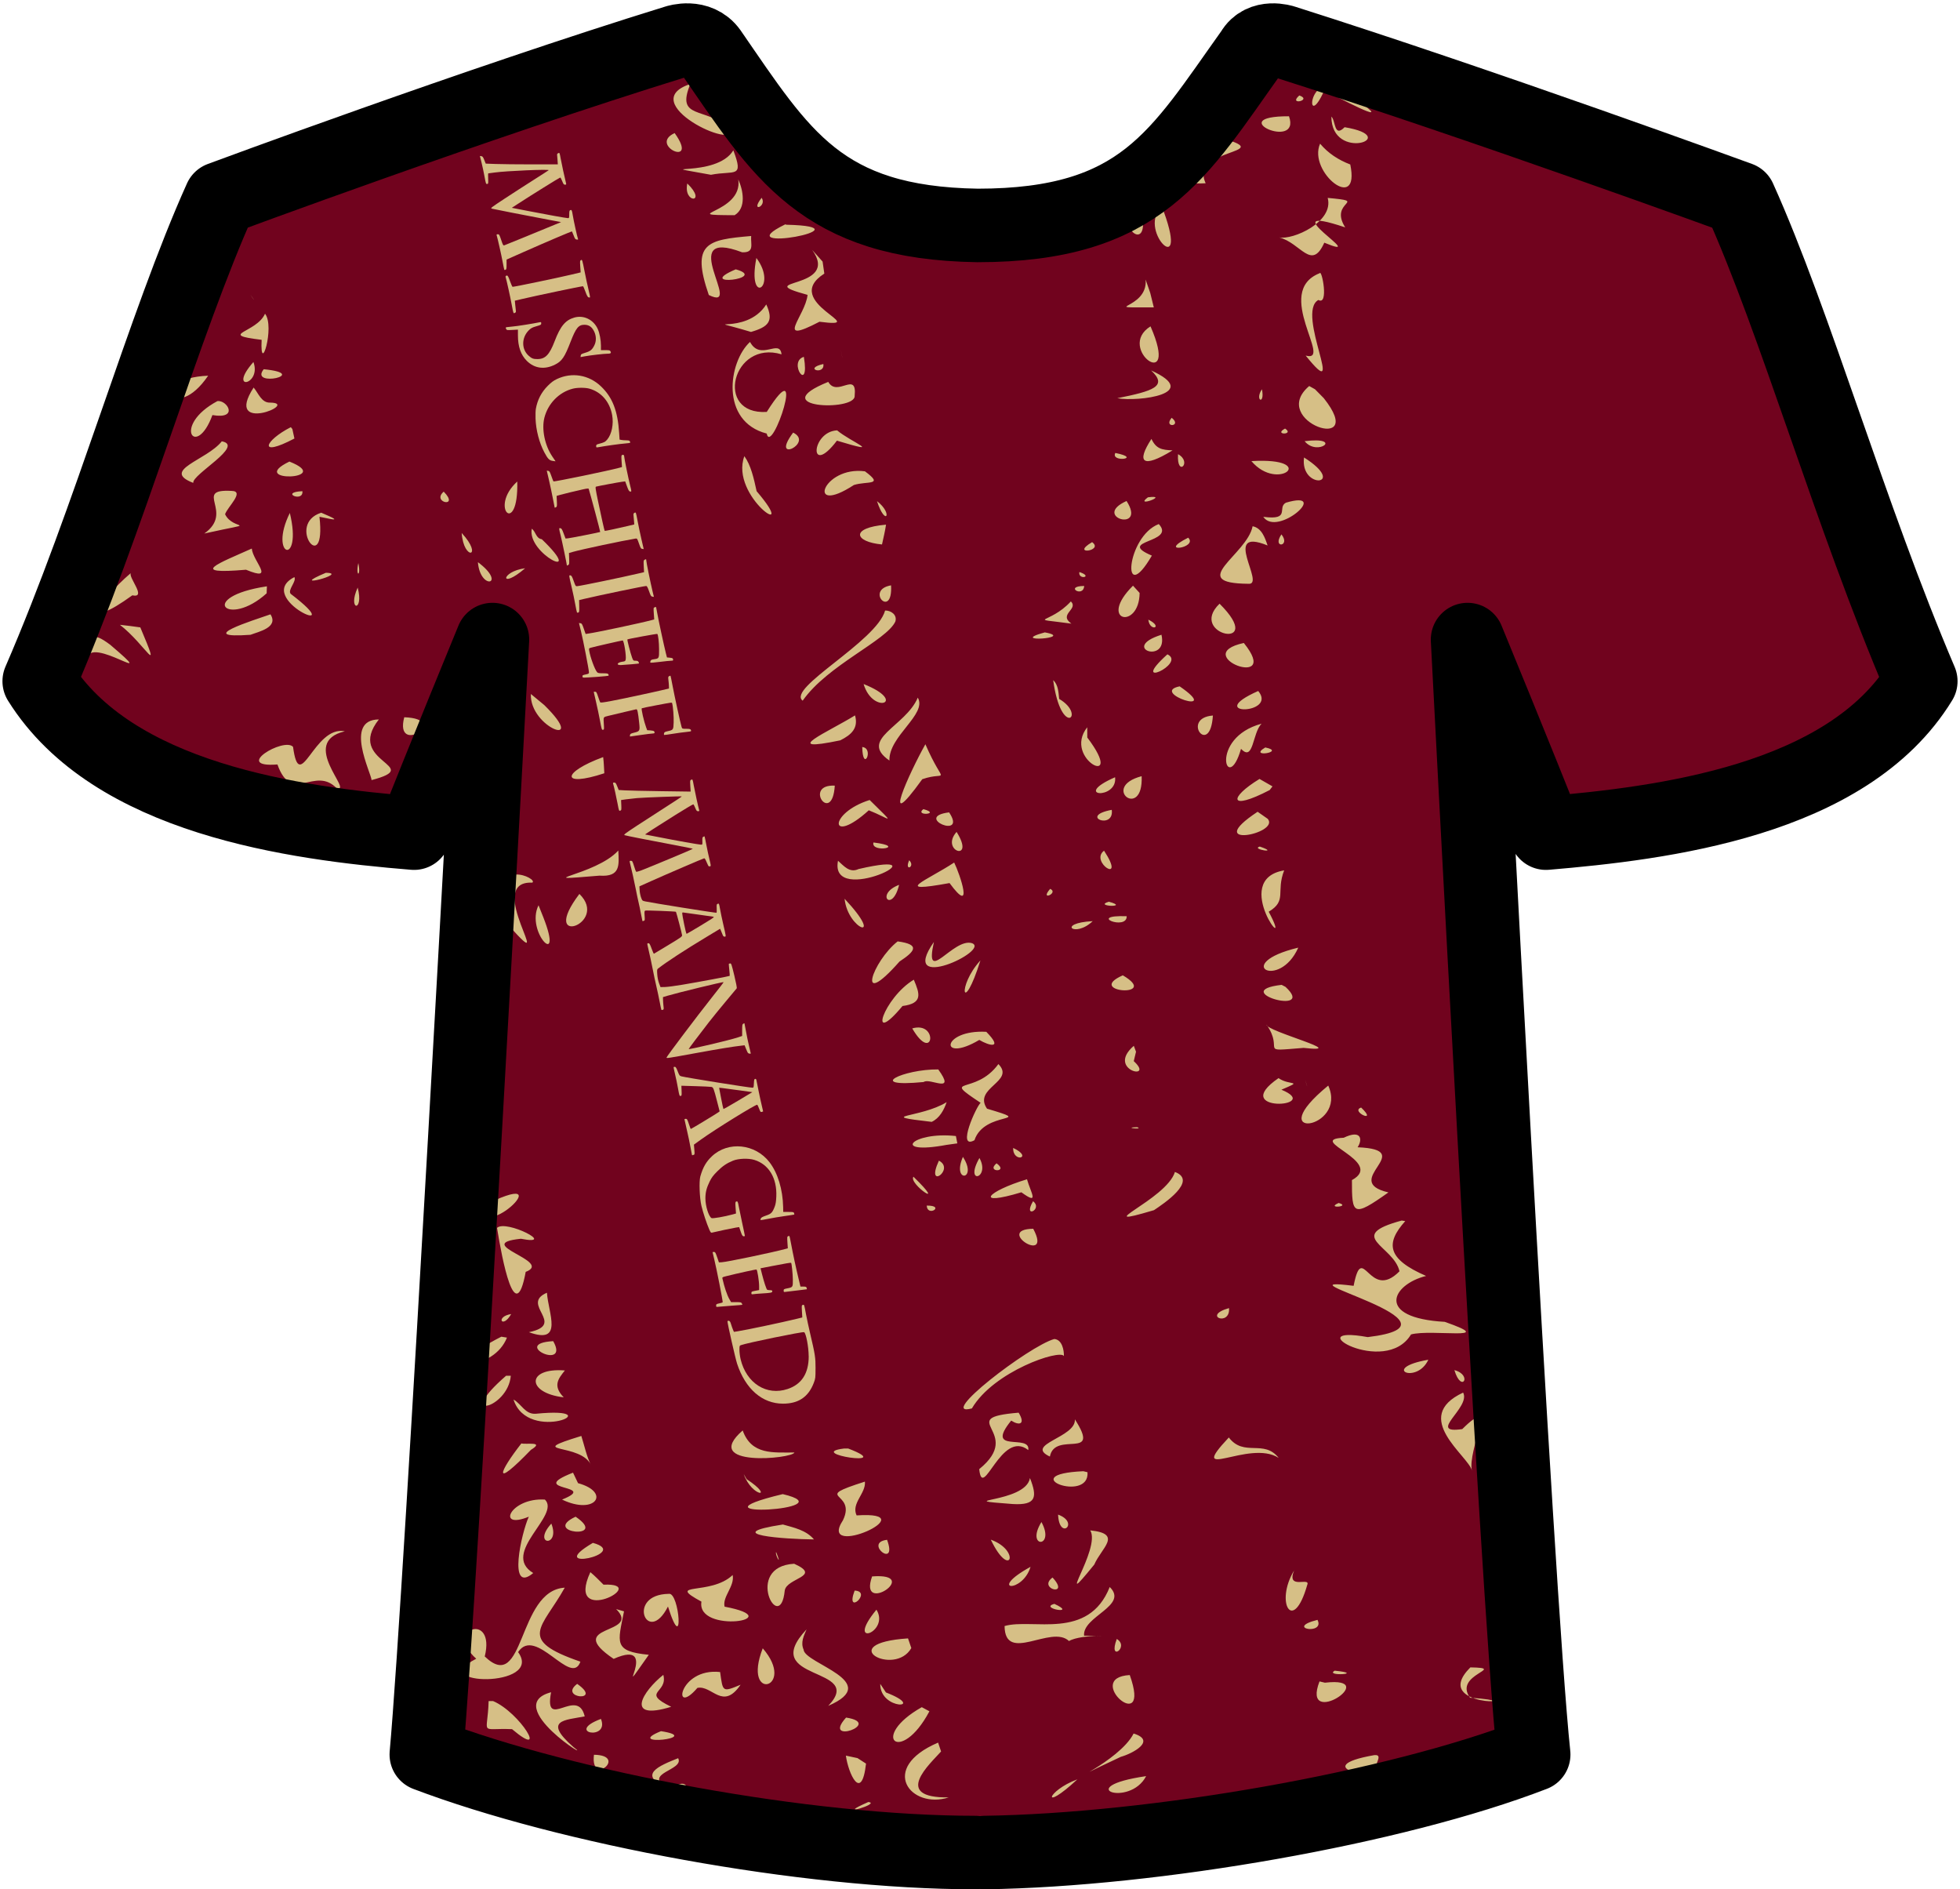 <?xml version="1.0" encoding="UTF-8" standalone="no"?><svg xmlns:svg="http://www.w3.org/2000/svg" xmlns="http://www.w3.org/2000/svg" version="1.1" id="Layer_1" x="0px" y="0px" viewBox="0 0 80 77.1" style="enable-background:new 0 0 80 77.1;" xml:space="preserve" ><defs id="defs4526"><clipPath clipPathUnits="userSpaceOnUse" id="clipPath4582"><path style="display:inline;fill:none;fill-opacity:1;stroke:#000000;stroke-width:3.001;stroke-linecap:round;stroke-linejoin:round;stroke-miterlimit:4;stroke-dasharray:none;stroke-opacity:1" id="path4584" d="m 40.2,75.6 c 6.9,-0.1 16.7,-1.8 22.4,-4 -0.7,-6.6 -2.7,-45.5 -2.7,-45.5 0,0 2.1,5.1 3.2,7.9 4.7,-0.4 12.3,-1.3 15.3,-6.2 C 75.5,21 73.3,13.2 71,8.1 71,8.1 60.6,4.3 52.4,1.7 c 0,0 -0.9,-0.3 -1.3,0.4 -3,4.2 -4.5,7.1 -11.2,7.1 v 0 C 33.5,9.1 31.9,6.3 29,2.1 28.5,1.4 27.6,1.7 27.6,1.7 19.5,4.2 9,8.1 9,8.1 c -2.3,5.1 -4.5,13 -7.4,19.7 3,4.8 10.4,5.8 15.3,6.2 1.1,-2.8 3.2,-7.9 3.2,-7.9 0,0 -2.1,38.9 -2.7,45.5 5.8,2.2 15.5,4 22.4,4 v 0" class="st0" /></clipPath></defs><style type="text/css" id="style4517">.st0{fill:none;stroke:#000000;stroke-width:3;stroke-linecap:round;stroke-linejoin:round;}</style><path class="st0" d="m 40.2,75.6 c 6.9,-0.1 16.7,-1.8 22.4,-4 -0.7,-6.6 -2.7,-45.5 -2.7,-45.5 0,0 2.1,5.1 3.2,7.9 4.7,-0.4 12.3,-1.3 15.3,-6.2 C 75.5,21 73.3,13.2 71,8.1 71,8.1 60.6,4.3 52.4,1.7 c 0,0 -0.9,-0.3 -1.3,0.4 -3,4.2 -4.5,7.1 -11.2,7.1 v 0 C 33.5,9.1 31.9,6.3 29,2.1 28.5,1.4 27.6,1.7 27.6,1.7 19.5,4.2 9,8.1 9,8.1 c -2.3,5.1 -4.5,13 -7.4,19.7 3,4.8 10.4,5.8 15.3,6.2 1.1,-2.8 3.2,-7.9 3.2,-7.9 0,0 -2.1,38.9 -2.7,45.5 5.8,2.2 15.5,4 22.4,4 v 0" id="path4521" style="display:inline;fill:#71031e;fill-opacity:1;stroke:none;stroke-width:3;stroke-linecap:round;stroke-linejoin:round" /><path style="display:inline;fill:#d6bf86;fill-opacity:1;stroke:none;stroke-width:0.151;stroke-miterlimit:4;stroke-dasharray:none;stroke-opacity:1" d="M 28.178,3.428 C 25.862,4.187 30.178,6.205 29.778,5.251 28.808,4.333 27.558,4.907 28.178,3.428 Z M 54.686,3.68 c -1.313,-0.837 -1.423,1.785 -0.629,-9e-7 0.554,0.303 2.699,1.422 1.615,0.609 C 55.28,4.084 55.204,3.748 54.686,3.68 Z m -1.652,0.215 c -0.483,0.423 0.553,0.197 0,0 z m -0.422,0.85 c -2.747,-0.011 0.502,1.428 0,0 z m 1.73,0.014 c 0.004,1.876 2.956,0.832 0.539,0.432 C 54.444,5.636 54.521,4.92 54.342,4.758 Z m -26.805,0.672 c -1.1,0.5 1.035,1.448 0,0 z m 22.406,0.229 C 49.402,6.626 47.072,7.583 49.209,7.479 48.554,6.032 52.09,6.281 49.943,5.658 Z m 3.938,0.203 c -0.512,1.161 1.65,2.867 1.232,0.849 -0.48,-0.183 -0.9,-0.453 -1.232,-0.849 z M 29.932,6.135 c -0.701,1.162 -3.64,0.498 -0.914,0.998 0.963,-0.191 1.356,0.169 0.914,-0.998 z m 0.201,1.188 c 0.214,1.399 -2.592,1.449 -0.149,1.459 0.492,-0.298 0.346,-1.03 0.149,-1.459 z m -2.08,0.164 c -0.176,0.835 0.838,0.814 0,0 z m 3.035,0.584 c -0.496,0.63 0.232,0.364 0,0 z m 23.104,0.006 c 0.261,0.983 -1.428,1.726 -1.982,1.611 0.887,0.226 1.318,1.385 1.843,0.216 C 56.066,10.735 51.704,8.209 54.906,9.279 54.213,8.184 55.918,8.236 54.191,8.076 Z M 47.475,8.396 c -1.159,0.899 1.078,3.14 0.031,0.254 L 47.525,8.459 47.475,8.396 Z M 46.58,8.568 c -1.317,0.451 0.45,2.01 0,0 z M 32.051,9.156 c -2.551,1.243 3.641,0.1 0.048,0.015 z m -1.391,0.475 c -1.789,0.154 -2.467,0.276 -1.729,2.408 1.484,0.732 -1.426,-2.797 1.361,-1.743 0.518,0.02 0.34,-0.331 0.368,-0.666 z m 2.486,0.561 c 1.201,1.662 -2.612,1.176 -0.184,1.842 -0.087,0.86 -1.396,2.075 0.486,1.096 2.235,0.289 -1.642,-0.791 0.198,-1.965 l -0.071,-0.49 -0.43,-0.482 z m -2.273,0.336 c -0.391,1.989 0.895,1.193 0,0 z m -0.842,0.463 c -1.741,0.738 1.378,0.386 0,0 z m 23.834,0.158 c -1.923,0.756 0.578,3.674 -0.572,3.362 1.733,2.15 -0.429,-1.758 0.519,-2.27 0.43,0.247 0.143,-1.258 0.053,-1.092 z m -7.105,0.26 c 0.113,1.241 -2.036,1.129 0.334,1.135 L 46.949,11.957 46.76,11.408 Z M 10.219,12.025 c 0.289,0.401 0.071,0.121 0,0 z m 21.057,0.398 c -0.847,1.339 -2.946,0.426 -0.623,1.123 0.716,-0.209 0.937,-0.437 0.623,-1.123 z m -20.459,0.379 c -0.339,0.787 -1.98,0.842 -0.138,1.066 -0.077,1.518 0.556,-0.541 0.138,-1.066 z m 36.143,0.516 c -1.449,0.902 1.231,2.819 0,0 z m -16.348,0.637 c -0.881,0.809 -1.231,3.241 0.682,3.738 0.198,0.96 1.685,-3.555 0.002,-0.883 -2.161,0.134 -1.401,-2.958 0.604,-2.35 -0.074,-0.659 -0.858,0.292 -1.287,-0.506 z m 3.709,0.299 c 0.112,0.637 0.032,0.22 0,0 z M 32.811,14.562 c -0.675,0.203 0.254,1.557 0,0 z M 10.344,14.773 c -1.08,1.229 0.345,0.942 0,0 z m 23.262,0.082 c -0.851,0.19 0.07,0.473 0,0 z m -22.842,0.213 c -0.61,0.765 1.958,0.193 0,0 z m 36.221,0.049 c 0.691,0.647 0.09,0.839 -1.382,1.134 0.871,0.153 3.474,-0.183 1.382,-1.134 z M 8.496,15.332 c -2.497,0.096 -1.37,2.006 0,0 z m 25.311,0.252 c -2.634,1.064 1.098,1.216 1.077,0.576 0.107,-1.052 -0.714,0.068 -1.077,-0.576 z m 19.629,0.17 c -1.695,1.441 2.441,2.819 0.596,0.495 l -0.36,-0.365 -0.236,-0.131 z m -43.084,0.061 c -1.25,1.931 1.926,0.627 0.672,0.615 -0.354,0.013 -0.479,-0.391 -0.672,-0.615 z m 41.156,0.07 c -0.315,0.46 0.132,0.669 0,0 z M 8.873,16.369 c -1.876,1.005 -0.869,2.386 -0.203,0.57 1.088,0.186 0.608,-0.625 0.203,-0.57 z m 38.951,0.68 c -0.365,0.431 0.45,0.359 0,0 z m -35.953,0.383 c -1.073,0.545 -1.374,1.264 0.146,0.463 l -0.084,-0.387 z m 40.58,0.057 c -0.5,0.271 0.408,0.265 0,0 z M 34.168,17.562 c -1.067,0.052 -1.161,1.939 -0.008,0.421 2.006,0.604 0.548,0.042 0.008,-0.421 z m -1.795,0.092 c -0.968,1.297 0.864,0.426 0,0 z m 14.625,0.258 c -0.617,0.944 -0.388,1.234 0.861,0.467 -0.435,-0.019 -0.669,-0.06 -0.861,-0.467 z m 6.252,0.092 c 0.527,0.65 1.612,-0.202 0,0 z m -44.197,0.006 c -0.614,0.775 -2.509,1.179 -1.164,1.697 -0.066,-0.338 2.116,-1.524 1.164,-1.697 z m 36.471,0.475 c -0.213,0.402 1.136,0.226 0,0 z m 2.559,0.049 c -0.061,0.975 0.602,0.33 0,0 z m -17.701,0.082 c -0.617,1.658 2.331,3.573 0.5,1.428 -0.115,-0.533 -0.237,-1.066 -0.5,-1.428 z m 22.844,0.053 c -0.178,1.333 1.82,1.156 0,0 z m -2.148,0.148 c 1.096,1.299 2.79,-0.163 0,0 z M 11.812,18.836 c -1.791,0.867 1.892,0.748 0,0 z m 23.492,0.398 c -1.723,-0.229 -2.429,1.851 -0.453,0.559 0.542,-0.172 1.258,0.037 0.453,-0.559 z m -14.191,0.416 c -1.183,1.075 0.056,2.291 0,0 z M 9.447,20.033 c -1.592,-0.086 0.141,0.857 -1.109,1.74 2.372,-0.531 1.178,-0.09 0.849,-0.788 0.096,-0.295 0.825,-0.947 0.26,-0.952 z m 2.896,0.012 c -0.957,0.042 0.051,0.48 0,0 z m 5.768,0.018 c -0.518,0.449 0.67,0.684 0,0 z m 28.742,0.232 c -0.593,0.446 0.93,-0.12 0,0 z m -0.871,0.15 c -1.457,0.655 0.837,1.309 0,0 z m -10.186,0.006 c 0.347,1.07 0.672,0.514 0,0 z m 16.688,0.064 c -0.369,0.204 0.216,0.725 -0.922,0.576 0.576,0.849 2.774,-1.125 0.922,-0.576 z m -39.373,0.408 c -1.463,0.467 0.215,2.672 -0.072,0.166 0.247,0.037 1.188,0.299 0.072,-0.166 z m -1.281,0.01 c -0.893,1.799 0.533,2.212 0,0 z m 35.467,0.453 c -1.328,0.508 -1.545,3.453 -0.282,1.288 -1.498,-0.637 1.007,-0.508 0.282,-1.288 z m -11.133,0.025 C 34.689,21.536 34.865,22.113 36,22.219 c 0.058,-0.268 0.124,-0.535 0.164,-0.807 z m 14.963,0.064 c -0.225,1.166 -2.738,2.33 -0.178,2.348 0.742,0.08 -1.137,-2.345 0.789,-1.563 -0.104,-0.31 -0.241,-0.715 -0.611,-0.784 z m -29.422,0.102 c -0.209,1.025 2.263,2.213 0.41,0.428 -0.246,-0.033 -0.239,-0.309 -0.41,-0.428 z M 18.844,21.75 c 0.083,1.154 0.91,0.986 4e-6,-3e-6 z m 33.459,0.057 c -0.402,0.596 0.398,0.502 0,0 z m -3.805,0.135 c -1.314,0.66 0.425,0.426 -10e-7,4.9e-5 z m -3.922,0.182 c -0.921,0.545 0.5,0.366 0,0 z m -34.299,0.262 c -1.329,0.596 -2.645,1.071 -0.236,0.864 1.233,0.511 0.279,-0.347 0.236,-0.864 z m 9.229,0.555 c 0.096,1.183 1.213,0.906 0,0 z M 14.625,22.977 c -0.124,0.574 0.124,0.574 0,0 z m 6.809,0.213 c -1.008,0.13 -1.052,0.906 0,0 z m 22.621,0.154 c -0.061,0.342 0.601,0.195 0,0 z M 13.299,23.375 c -1.686,0.708 1.009,0.012 0,0 z m -7.961,0.012 c -1.341,1.15 -1.987,2.384 0.063,0.908 0.611,0.128 -0.168,-0.728 -0.063,-0.908 z m 6.678,0.164 c -1.698,0.867 2.406,2.631 -0.149,0.685 -0.143,-0.157 0.246,-0.506 0.149,-0.685 z m 24.354,0.336 c -1.088,0.188 0.077,1.408 0,1.3e-5 z m 9.875,0.014 c -1.465,1.457 0.254,1.824 0.27,0.297 l -0.27,-0.297 z m -1.992,0.012 c -0.834,0.003 -0.036,0.502 0,0 z m -33.359,0.014 c -2.889,0.437 -1.606,1.728 -0.01,0.285 l 0.01,-0.285 z m 3.705,0.051 c -0.433,0.954 0.269,1.022 0,0 z m 29.111,0.564 c -0.876,0.957 -1.883,0.648 0.02,0.908 -0.544,-0.389 0.303,-0.58 -0.02,-0.908 z m 6.068,0.094 c -1.342,1.288 1.97,1.961 0,0 z M 36.127,24.914 c -0.348,1.268 -4.031,3.174 -3.365,3.68 1.018,-1.455 3.423,-2.451 3.783,-3.23 0.085,-0.281 -0.19,-0.455 -0.418,-0.449 z m -25.088,0.156 c -0.701,0.246 -3.158,1.004 -0.813,0.835 0.335,-0.13 1.155,-0.298 0.813,-0.835 z m 35.832,0.217 c 0.053,0.516 0.646,0.319 0,0 z M 4.895,25.498 c 1.055,0.82 1.742,2.258 0.832,0.105 -0.277,-0.038 -0.554,-0.079 -0.832,-0.105 z m -1.352,1.396 c 0.116,-1.025 3.134,1.273 0.953,-0.584 -0.785,-0.583 -0.809,-0.342 -0.953,0.584 z M 42.645,25.807 c -1.58,0.43 1.293,0.235 0,0 z m 4.762,0.096 c -1.722,0.543 0.28,1.229 0,0 z m 3.361,0.336 c -2.283,0.496 1.594,1.971 0,-4e-6 z m -3.119,0.463 c -1.638,1.479 0.796,0.377 0,0 z m -4.662,1.055 c 0.327,2.408 1.379,1.43 0.244,0.765 -0.028,-0.263 -0.035,-0.577 -0.244,-0.765 z m -7.738,0.158 c 0.383,1.284 1.841,0.731 0,0 z m 12.9,0.094 c -1.265,0.257 1.806,1.244 0,0 z m 3.207,0.189 c -2.287,1.015 0.811,0.98 0,0 z m -29.688,0.123 c -0.057,1.386 2.381,2.255 0.548,0.453 l -0.548,-0.453 z m 15.793,0.148 c -0.498,1.185 -2.433,1.691 -1.158,2.568 -0.032,-1.001 1.551,-1.886 1.158,-2.568 z m -2.562,0.725 c -1.076,0.669 -3.153,1.55 -0.601,1.018 0.461,-0.231 0.746,-0.503 0.601,-1.018 z m 14.607,0.006 c -1.327,0.102 -0.11,1.73 0,0 z M 16.5,29.27 c -0.421,1.603 1.936,0.07 0,0 z m -1.037,0.09 c -1.436,0.008 -0.309,2.19 -0.297,2.475 2.218,-0.585 -1.098,-0.703 0.297,-2.475 z m 36.027,0.174 c -2.177,0.587 -1.398,2.977 -0.836,1.025 0.516,0.547 0.458,-0.638 0.836,-1.025 z m -7.113,0.145 c -1.037,1.312 1.637,2.58 0.002,0.418 l -0.002,-0.418 z m -30.303,0.164 c -1.263,-0.253 -1.84,2.659 -2.113,0.635 -0.371,-0.407 -2.493,0.864 -0.637,0.719 0.59,1.656 1.512,0.039 2.416,0.969 0.706,0.175 -1.565,-1.875 0.334,-2.322 z m 23.697,0.529 c -0.638,1.132 -1.889,3.871 -0.127,1.426 1.072,-0.367 0.903,0.36 0.127,-1.426 z m -2.578,0.113 c 0.023,1.085 0.502,0.046 0,0 z m 16.451,0.018 c -0.737,0.438 0.884,0.18 0,0 z m -27.025,0.393 c -1.697,0.622 -1.748,1.252 0.047,0.66 -0.013,-0.22 -0.019,-0.441 -0.047,-0.66 z m 21.979,0.779 c -1.71,0.45 0.077,1.821 0,0 z m -1.084,0.043 c -1.812,0.792 0.109,0.935 0,0 z m 5.895,0.07 c -1.251,0.761 -1.277,1.332 0.415,0.453 l 0.114,-0.15 -0.529,-0.303 z m -17.336,0.273 c -1.309,-0.063 -0.104,1.64 0,0 z M 20.801,37.809 c 2.004,2.23 -1.106,-1.884 0.926,-1.789 0.267,-0.173 -1.72,-1.044 -0.932,0.998 l -2.92e-4,0.368 0.007,0.423 z m 14.695,-5.162 c -1.703,0.538 -1.649,1.882 -0.035,0.42 0.849,0.334 1.174,0.704 0.035,-0.42 z m 2.191,0.373 c -0.378,0.3 0.757,0.202 0,0 z m 7.691,0.029 c -1.379,0.257 0.11,0.84 0,0 z m 5.953,0.078 c -2.314,1.53 0.923,0.905 0.416,0.291 l -0.416,-0.291 z m -12.592,0.025 c -1.492,0.186 0.76,1.139 0,0 z m 0.305,0.797 c -0.694,0.784 0.794,1.265 0,4e-6 z m -3.393,0.432 c -0.121,0.449 1.422,0.172 0,0 z m 15.768,0.166 c -0.392,0.114 0.875,0.301 0,0 z m -26.182,0.162 c -0.932,1.032 -3.817,1.278 -0.765,1.025 0.863,0.06 0.793,-0.435 0.765,-1.025 z m 19.826,0.006 c -0.611,0.463 0.935,1.43 0,0 z m -7.953,0.391 c -0.217,0.491 0.273,0.267 0,0 z m -2.906,0.021 c -0.376,1.935 4.525,-0.52 0.838,0.338 -0.37,0.174 -0.605,-0.136 -0.838,-0.338 z m 4.742,0.072 c -1.114,0.734 -2.6,1.275 -0.189,0.838 1.008,1.371 0.428,-0.353 0.189,-0.838 z m 13.469,0.32 c -2.263,0.379 0.47,3.75 -0.631,1.687 0.762,-0.455 0.286,-0.803 0.631,-1.687 z m -15.717,0.59 c -0.999,0.38 -0.282,1.176 0,0 z m 6.166,0.164 c -0.457,0.524 0.373,0.167 0,0 z m -19.215,0.207 c -1.696,2.237 1.245,1.219 0,0 z m 10.824,0.197 c 0.128,1.279 1.7,1.816 0,0 z m 10.787,0.121 c -0.666,0.195 0.902,0.248 0,0 z m -23.279,0.145 c -0.55,1.095 1.052,2.67 0.197,0.494 l -0.156,-0.391 -0.041,-0.104 z m 24.006,0.447 c -1.657,-0.058 0.021,0.602 0,0 z m -1.387,0.201 c -1.498,0.079 -0.735,0.703 -7e-6,-3e-6 z m -7.961,0.826 c -1.027,0.807 -1.741,2.878 0.077,0.821 0.616,-0.407 0.875,-0.694 -0.077,-0.821 z m 1.48,0.023 c -1.494,2.135 2.342,0.336 1.551,0.049 -0.764,-0.23 -1.961,1.784 -1.551,-0.049 z m 14.871,0.232 c -2.735,0.659 -0.777,1.754 0,0 z m -12.973,0.523 c -0.969,1.054 -0.731,2.325 0,0 z m 5.812,0.607 c -1.582,0.699 1.574,0.925 0,0 z m -8.531,0.178 c -1.236,0.742 -1.913,2.816 -0.461,1.074 0.843,-0.109 0.703,-0.501 0.461,-1.074 z M 52.312,40.191 c -2.227,0.256 1.453,1.29 0.158,0.082 z m -0.617,1.623 c 0.751,1.077 -0.407,1.103 1.516,0.949 1.98,0.223 -1.538,-0.678 -1.516,-0.949 z m -14.461,0.154 c 0.864,1.482 1.088,-0.313 0,0 z m 3.023,0.139 c -1.839,-0.1 -1.94,1.31 -0.286,0.331 0.404,0.24 0.993,0.389 0.286,-0.331 z m 6.021,0.572 c -1.149,0.993 0.888,1.442 -0.002,0.625 l 0.092,-0.384 -0.09,-0.241 z m -5.527,0.744 c -0.952,1.308 -2.395,0.471 -0.726,1.582 -0.159,0.118 -0.999,1.94 -0.251,1.526 0.402,-1.228 2.57,-0.675 0.512,-1.287 -0.587,-0.855 1.172,-1.105 0.465,-1.82 z m -2.455,0.219 c -1.424,-0.016 -3.028,0.748 -0.595,0.514 0.242,-0.19 1.344,0.522 0.595,-0.514 z m 13.889,0.355 c -2.084,1.433 1.872,1.192 0.117,0.473 0.931,-0.398 0.338,-0.152 -0.117,-0.473 z m 1.09,0.072 c 0.15,0.495 0.044,0.179 0,0 z m 0.939,0.232 c -2.814,2.307 0.808,1.797 0,0 z M 38.639,44.977 c -1.064,0.658 -2.986,0.53 -0.611,0.805 0.323,-0.151 0.5,-0.484 0.611,-0.805 z m 16.918,0.221 c -0.47,0.152 0.72,0.69 0,0 z m -9.145,0.801 c -0.643,0.017 0.31,0.113 0,0 z m -7.396,0.361 c -1.813,-0.197 -2.673,0.789 -0.379,0.361 l 0.438,-0.061 -0.059,-0.301 z m 15.83,0.07 c -1.607,0.076 1.722,0.975 0.335,1.728 -0.002,1.414 0.033,1.537 1.489,0.503 -2.011,-0.468 1.258,-1.74 -1.258,-1.842 0.214,-0.324 0.148,-0.734 -0.566,-0.389 z m -13.492,0.416 c -0.021,0.627 0.847,0.401 0,0 z m -2.051,0.365 c -0.469,1.074 0.625,0.966 0,0 z m 0.674,0.045 c -0.641,1.125 0.462,0.843 0,0 z m -1.654,0.109 c -0.572,1.237 0.68,0.355 0,0 z m 2.352,0.109 c -0.451,0.376 0.527,0.376 0,0 z m 7.281,0.352 c -0.342,1.133 -3.646,2.386 -0.854,1.559 0.391,-0.262 1.803,-1.201 0.854,-1.559 z m -10.672,0.195 c -0.222,0.285 1.45,1.413 0,0 z M 41.918,48.125 c -1.63,0.491 -2.189,1.122 -0.229,0.531 0.753,0.548 0.387,0.026 0.229,-0.531 z m -21.777,0.09 c -1.588,3.416 2.932,-0.52 0.046,0.771 -0.669,-0.182 0.371,-0.414 -0.046,-0.771 z m 22.025,0.805 c -0.437,0.748 0.423,0.328 0,0 z m 12.473,0.072 c -0.554,0.243 0.532,0.15 0,0 z m -16.814,0.107 c 0.03,0.491 0.782,-0.01 0,0 z m 19.391,0.609 c -2.346,0.635 -0.326,1.03 -0.094,2.072 -1.251,1.266 -1.503,-1.291 -1.872,0.593 -3.492,-0.439 5.116,1.545 0.576,2.093 -2.932,-0.532 0.704,1.65 1.767,-0.109 0.838,-0.23 3.641,0.28 1.378,-0.514 C 56.108,53.781 56.821,52.412 58.208,52.07 56.605,51.375 56.548,50.735 57.357,49.832 L 57.215,49.809 Z M 20.287,50.109 c 0.205,1.277 0.742,4.118 1.17,1.795 1.165,-0.439 -2.245,-1.138 -0.195,-1.352 1.517,0.299 -0.613,-0.798 -0.975,-0.443 z m 21.885,0.035 c -1.612,0.026 0.81,1.52 0,0 z m -19.848,2.611 c -1.116,0.471 0.819,1.288 -0.736,1.61 1.427,0.522 0.79,-0.78 0.736,-1.61 z m 27.84,0.627 c -1.13,0.319 0.063,0.771 0,0 z M 20.865,53.625 c -0.66,0.101 -0.367,0.638 0,0 z m -0.402,0.924 c -2.586,1.306 -0.311,1.409 0.229,0.037 l -0.229,-0.037 z m 22.57,0.094 c -1.043,0.292 -4.849,3.229 -3.364,2.833 0.887,-1.516 3.602,-2.427 3.756,-2.136 0.005,-0.24 -0.07,-0.67 -0.392,-0.697 z m -20.453,0.088 c -1.773,0.099 0.692,1.23 0,0 z m 35.719,0.758 c -1.98,0.345 -0.472,1.027 0,0 z m 1.064,0.424 c 0.291,0.972 0.756,0.199 0,0 z m -36.307,0.014 c -1.585,-0.125 -1.572,0.923 -0.047,1.096 -0.465,-0.474 -0.214,-0.768 0.047,-1.096 z m -2.398,0.215 c -2.157,1.868 0.077,1.375 0.191,-5e-6 l -0.183,5e-6 z m 39.062,0.688 c -2.155,1.006 0.22,2.587 0.359,3.182 -0.195,-0.796 1.073,-3.157 -0.395,-1.692 -1.47,0.211 0.363,-0.878 0.035,-1.49 z m -38.76,0.283 c 0.585,1.846 4.081,0.27 0.916,0.58 -0.438,0.037 -0.582,-0.39 -0.916,-0.58 z m 20.617,0.537 c -2.693,0.223 0.275,0.775 -1.609,2.304 0.137,1.338 0.898,-1.648 2.002,-0.778 0.11,-0.688 -1.811,0.171 -0.697,-1.203 0.339,0.217 0.591,0.15 0.304,-0.323 z m 2.295,0.271 c 0.061,0.743 -2.084,1.02 -1.02,1.52 0.205,-1.072 2.119,0.185 1.02,-1.52 z M 30.314,58.375 c -1.749,1.523 2.059,1.152 2.11,0.9 -0.858,-0.005 -1.749,0.111 -2.11,-0.9 z m -6.586,0.225 c -2.438,0.749 0.043,0.244 0.412,1.229 -0.198,-0.387 -0.281,-0.817 -0.412,-1.229 z m 26.428,0.062 c -1.776,1.89 0.838,0.055 2.035,0.834 -0.61,-0.776 -1.414,-0.023 -2.035,-0.834 z m -28.875,0.242 c -0.931,1.193 -1.191,1.897 0.389,0.263 0.585,-0.36 -0.206,-0.208 -0.389,-0.263 z m 13.166,0.209 c -1.626,0.201 2.218,0.782 0.175,0 z m 9.771,0.926 c -2.876,0.126 0.266,1.321 0.17,0.041 l -0.17,-0.041 z m -20.83,0.059 c -1.974,0.773 1.122,0.467 -0.447,1.098 1.368,0.656 2.004,-0.3 0.652,-0.67 L 23.389,60.098 Z m 6.969,0.059 c 0.33,0.953 1.322,1.004 0.117,0.205 l -0.117,-0.205 z m 11.682,0.16 c -0.173,1.046 -3.38,0.86 -0.703,1.061 0.97,0.057 1.006,-0.29 0.703,-1.061 z m -6.736,0.146 c -2.261,0.721 -0.312,0.364 -0.896,1.576 -1.089,1.66 3.504,-0.395 0.556,-0.197 -0.23,-0.496 0.384,-0.892 0.34,-1.379 z m -3.354,0.51 c -4.282,1.028 2.732,0.645 0,0 z m -9.709,0.223 c -1.41,-0.09 -2.015,1.254 -0.656,0.699 -0.295,0.639 -0.874,3.184 0.18,2.299 -1.349,-0.819 1.137,-2.36 0.477,-2.998 z m 20.947,0.613 c 0.049,1.086 0.899,0.33 0,0 z m -19.693,0.086 c -1.434,0.667 1.397,0.95 0,0 z m 19.014,0.217 c -0.67,1.082 0.584,1.076 0,0 z m -20.004,0.064 c -0.814,0.894 0.383,0.979 0,0 z m 9.451,0.037 c -2.653,0.41 0.09,0.599 1.268,0.609 -0.323,-0.382 -0.815,-0.479 -1.268,-0.609 z M 44.5,62.453 c 0.454,0.74 -1.557,3.513 0.165,1.394 C 44.954,63.169 45.844,62.591 44.5,62.453 Z m -4.059,0.379 c 0.792,1.656 1.242,0.446 0,0 z m -4.234,0.006 c -0.982,0.113 0.45,1.231 -1.2e-5,0 z m -12.008,0.125 c -2.068,1.218 1.604,0.436 0,0 z m 7.48,0.373 c 0.267,0.66 -0.062,0.107 0,0 z m 0.736,0.479 c -2.082,0.116 -0.571,2.963 -0.385,1.095 0.073,-0.522 1.546,-0.573 0.385,-1.095 z m 9.648,0.125 c -1.793,0.989 -0.327,1.092 0,0 z m 10.756,0.152 c -0.79,1.297 -0.038,2.613 0.537,0.588 0.149,-0.348 -0.864,0.225 -0.537,-0.588 z m -28.723,0.066 c -1.058,2.293 2.54,0.421 0.538,0.511 -0.175,-0.174 -0.347,-0.353 -0.538,-0.511 z m 5.809,0.117 c -0.902,0.859 -2.784,0.264 -1.275,1.086 -0.218,1.337 3.68,0.723 0.945,0.205 -0.097,-0.41 0.417,-0.824 0.33,-1.291 z m 5.691,0.057 c -0.584,1.632 2.084,-0.16 0,5.2e-5 z m 7.365,0.045 c -0.634,0.463 0.748,0.812 0,0 z m 2.334,0.387 c -0.872,2.195 -3.159,1.263 -4.292,1.593 0.016,1.555 1.906,-0.074 2.63,0.612 0.51,-0.307 2.297,-0.19 0.615,-0.217 -0.076,-0.793 1.833,-1.221 1.047,-1.988 z m -22.244,0.027 c -1.951,0.115 -1.617,4.393 -3.265,2.807 0.457,-1.858 -1.691,-1.101 -0.348,0.093 -2.137,1.095 2.783,1.216 1.709,-0.271 0.716,-1.086 2.172,1.444 2.543,0.391 -2.621,-0.903 -1.565,-1.356 -0.639,-3.02 z m 11.832,0.119 c -0.403,1.074 0.748,0.035 0,0 z m -7.588,0.133 c -1.766,0.026 -0.868,2.167 -0.031,0.518 0.67,2.118 0.472,-0.617 0.031,-0.518 z m 15.738,0.408 c -0.654,0.184 0.997,0.46 0,0 z m -17.885,0.213 c 1.067,1.066 -2.209,0.607 -0.101,2.033 2.035,-0.909 -0.199,2.147 1.435,-0.167 -1.46,-0.141 -1.264,-0.492 -1.012,-1.773 l -0.322,-0.092 z m 10.625,0.025 c -1.322,1.606 0.573,0.922 3e-5,5e-6 z m 18.002,0.416 c -1.371,0.343 0.323,0.635 0,0 z m -20.854,0.387 c -2.024,2.156 2.452,1.49 0.885,3.121 2.276,-0.981 -0.973,-1.72 -1.006,-2.293 -0.131,-0.295 0.01,-0.568 0.121,-0.828 z m 4.141,0.369 c -3.07,0.204 -0.551,1.591 0.135,0.395 l -0.135,-0.395 z m 8.521,0.023 c -0.367,0.98 0.537,0.326 0,0 z m -14.451,0.381 c -0.869,2.247 1.417,1.637 0,0 z m 28.883,0.779 c -1.714,1.712 2.784,1.43 -0.014,1.238 -0.704,-0.969 1.563,-1.21 0.014,-1.238 z m -5.537,0.135 c -0.435,0.243 1.298,0.129 0,0 z m -25.086,0.055 c -1.698,-0.187 -1.977,1.873 -0.927,0.647 0.604,-0.122 1.031,0.942 1.763,-0.129 -0.756,0.316 -0.721,0.285 -0.836,-0.518 z m -2.318,0.115 c -0.829,0.657 -1.614,1.896 0.322,1.303 -1.265,-0.616 -0.119,-0.545 -0.322,-1.303 z m 19.039,0.008 c -1.95,0.109 0.918,2.575 5.6e-5,1e-5 z m 7.744,0.26 c -0.771,2 2.611,-0.226 0.221,0.052 l -0.221,-0.052 z m -30.299,0.1 c -0.787,0.595 1.084,0.756 0,0 z m 12.371,0 c -0.016,1.108 1.946,1.012 0.232,0.35 l -0.232,-0.35 z m -13.436,0.342 c -2.079,0.549 1.903,2.98 0.904,2.229 -1.256,-1.105 -0.328,-1.088 0.469,-1.244 -0.291,-1.236 -1.678,0.63 -1.373,-0.984 z m -2.549,0.359 c -0.042,1.44 -0.41,1.091 0.956,1.147 1.522,1.285 0.323,-0.684 -0.776,-1.147 H 19.947 Z m 17.68,0.25 c -2.172,1.228 -0.865,2.384 0.311,0.168 l -0.311,-0.168 z m -3.09,0.424 c -1.025,1.139 1.554,0.24 0,0 z m -10.006,0.055 c -1.498,0.562 0.366,0.908 0,0 z m 2.451,0.5 c -1.589,0.641 1.801,0.278 0,0 z m 19.291,0.096 c -0.591,1.174 -3.403,2.291 -0.522,0.951 0.457,-0.126 1.48,-0.654 0.522,-0.951 z m -7.98,0.371 c -2.449,1.043 -1.123,2.735 0.436,2.236 -2.342,0.03 -0.754,-1.379 -0.315,-1.874 l -0.121,-0.362 z m -14.047,0.496 c -0.158,1.316 1.41,0.019 0,0 z M 56.092,71.625 c -2.806,0.491 0.274,1.129 0.283,0.432 -0.511,0.188 0.194,-0.483 -0.283,-0.432 z m -21.566,0.02 c 0.095,0.717 0.64,1.934 0.822,0.326 L 34.999,71.746 34.525,71.645 Z M 27.68,71.75 C 26.907,72.06 25.984,72.424 27.25,72.979 26.185,72.347 27.942,72.256 27.68,71.75 Z m -0.355,1.312 c 7.79e-4,0.011 0.013,-0.004 0,0 z m 0.006,0.002 c 0.969,0.372 0.847,-0.766 0,0 z M 46.781,72.482 c -3.077,0.447 -0.669,1.294 0,0 z m -2.807,0.131 c -1.261,0.465 -1.503,1.399 0,0 z m -8.533,0.926 c -1.473,0.644 0.556,0.055 0,0 z" id="path1458" /><path style="display:inline;fill:#d6bf86;fill-opacity:1;stroke:none;stroke-width:0.124;stroke-miterlimit:4;stroke-dasharray:none;stroke-opacity:1" d="m 33.288,55.844 c 7.76e-4,-0.443 -0.019,-0.571 -0.218,-1.414 -0.058,-0.248 -0.135,-0.604 -0.171,-0.792 -0.079,-0.421 -0.072,-0.401 -0.132,-0.385 -0.047,0.012 -0.049,0.025 -0.035,0.262 l 0.015,0.249 -0.217,0.053 c -0.603,0.148 -2.082,0.46 -2.431,0.513 l -0.143,0.022 -0.038,-0.088 c -0.021,-0.048 -0.056,-0.149 -0.078,-0.222 -0.031,-0.104 -0.052,-0.136 -0.094,-0.142 -0.035,-0.005 -0.053,0.005 -0.053,0.028 0,0.091 0.324,1.516 0.392,1.722 0.339,1.033 1.028,1.632 1.875,1.632 0.633,0 1.038,-0.275 1.257,-0.852 0.066,-0.174 0.069,-0.203 0.07,-0.585 z m -0.279,-0.5 c 0,0.701 -0.286,1.147 -0.859,1.339 -0.86,0.289 -1.685,-0.233 -1.921,-1.214 -0.026,-0.109 -0.048,-0.278 -0.048,-0.375 0,-0.162 0.004,-0.179 0.055,-0.198 0.238,-0.091 2.514,-0.558 2.584,-0.531 0.077,0.03 0.187,0.604 0.187,0.98 z m -0.076,-2.751 c -0.001,-0.011 -0.004,-0.024 -0.009,-0.038 -0.013,-0.042 -0.036,-0.051 -0.134,-0.051 h -0.118 l -0.075,-0.311 c -0.108,-0.447 -0.235,-1.041 -0.304,-1.415 -0.033,-0.179 -0.065,-0.33 -0.071,-0.336 -0.007,-0.007 -0.031,-0.003 -0.054,0.005 -0.039,0.015 -0.042,0.04 -0.028,0.256 l 0.016,0.239 -0.104,0.028 c -0.545,0.147 -2.377,0.529 -2.588,0.54 l -0.12,0.007 -0.073,-0.213 c -0.064,-0.186 -0.08,-0.213 -0.13,-0.213 -0.031,0 -0.057,0.003 -0.057,0.009 0,0.004 0.032,0.139 0.071,0.299 0.092,0.375 0.343,1.651 0.343,1.743 0,0.01 -0.06,0.031 -0.134,0.046 -0.12,0.025 -0.134,0.034 -0.134,0.09 0,0.06 0.004,0.062 0.116,0.048 0.064,-0.008 0.302,-0.027 0.53,-0.043 0.228,-0.015 0.418,-0.031 0.422,-0.035 0.004,-0.004 -0.004,-0.03 -0.019,-0.058 -0.024,-0.045 -0.049,-0.051 -0.233,-0.051 h -0.206 l -0.073,-0.128 c -0.092,-0.161 -0.203,-0.49 -0.278,-0.826 -0.014,-0.062 -0.008,-0.066 0.15,-0.105 0.473,-0.119 1.214,-0.282 1.238,-0.272 0.035,0.014 0.108,0.471 0.108,0.681 v 0.157 l -0.158,0.03 c -0.144,0.027 -0.158,0.035 -0.158,0.09 0,0.056 0.007,0.059 0.091,0.047 0.05,-0.008 0.201,-0.02 0.335,-0.028 0.372,-0.022 0.427,-0.033 0.427,-0.087 0,-0.038 -0.018,-0.047 -0.091,-0.047 -0.05,0 -0.103,-0.009 -0.118,-0.018 -0.033,-0.022 -0.133,-0.326 -0.212,-0.642 l -0.059,-0.234 0.454,-0.088 c 0.569,-0.11 0.783,-0.147 0.794,-0.135 0.024,0.024 0.068,0.453 0.071,0.687 0.003,0.307 0.001,0.31 -0.229,0.356 -0.133,0.026 -0.146,0.034 -0.146,0.092 0,0.057 0.007,0.062 0.079,0.05 0.044,-0.008 0.255,-0.032 0.469,-0.056 0.214,-0.024 0.394,-0.046 0.398,-0.049 0.002,-0.002 0.002,-0.009 0.001,-0.019 z M 32.421,49.547 c -0.001,-0.011 -0.004,-0.024 -0.009,-0.038 -0.015,-0.046 -0.035,-0.051 -0.23,-0.051 h -0.213 l -0.004,-0.201 c -0.016,-0.722 -0.219,-1.388 -0.556,-1.827 -0.582,-0.757 -1.686,-0.872 -2.351,-0.244 -0.236,0.222 -0.367,0.45 -0.473,0.822 -0.057,0.201 -0.032,0.883 0.046,1.206 0.065,0.272 0.218,0.733 0.32,0.963 0.054,0.122 0.068,0.137 0.116,0.124 0.123,-0.033 0.85,-0.187 0.972,-0.205 l 0.131,-0.019 0.063,0.184 c 0.05,0.146 0.074,0.185 0.116,0.191 0.029,0.004 0.053,-0.005 0.053,-0.021 0,-0.016 -0.048,-0.25 -0.108,-0.52 -0.059,-0.27 -0.121,-0.569 -0.138,-0.666 -0.036,-0.207 -0.049,-0.234 -0.106,-0.212 -0.039,0.015 -0.041,0.04 -0.026,0.253 l 0.017,0.236 -0.143,0.039 c -0.323,0.089 -0.815,0.174 -0.857,0.148 -0.12,-0.076 -0.249,-0.494 -0.249,-0.807 0,-0.241 0.047,-0.427 0.173,-0.685 0.08,-0.162 0.143,-0.247 0.31,-0.414 0.219,-0.219 0.384,-0.331 0.643,-0.437 0.222,-0.091 0.626,-0.106 0.867,-0.033 0.595,0.181 0.934,0.744 0.901,1.5 -0.009,0.198 -0.026,0.308 -0.065,0.408 -0.095,0.246 -0.14,0.292 -0.356,0.366 -0.142,0.049 -0.198,0.08 -0.213,0.12 -0.011,0.029 -0.016,0.058 -0.011,0.063 0.005,0.005 0.145,-0.018 0.311,-0.051 0.166,-0.033 0.472,-0.085 0.68,-0.114 0.208,-0.029 0.382,-0.056 0.386,-0.06 0.002,-0.002 0.002,-0.01 0.001,-0.02 z M 31.148,45.355 c 0.002,-0.002 -0.022,-0.107 -0.054,-0.235 -0.032,-0.127 -0.092,-0.402 -0.133,-0.609 -0.041,-0.208 -0.08,-0.403 -0.087,-0.434 -0.008,-0.037 -0.026,-0.054 -0.054,-0.049 -0.034,0.007 -0.043,0.041 -0.049,0.184 -0.007,0.16 -0.012,0.176 -0.057,0.176 -0.134,0 -2.695,-0.41 -2.897,-0.463 -0.078,-0.021 -0.091,-0.038 -0.156,-0.206 -0.049,-0.129 -0.082,-0.183 -0.112,-0.183 -0.023,0 -0.046,0.005 -0.053,0.011 -0.007,0.007 0.019,0.133 0.055,0.282 0.037,0.149 0.092,0.413 0.123,0.587 0.051,0.287 0.06,0.315 0.105,0.309 0.045,-0.007 0.048,-0.022 0.041,-0.212 l -0.008,-0.205 0.58,0.017 c 0.319,0.009 0.61,0.023 0.646,0.031 0.078,0.017 0.094,0.059 0.238,0.619 l 0.097,0.378 -0.053,0.04 c -0.07,0.053 -1.105,0.679 -1.123,0.679 -0.008,0 -0.044,-0.093 -0.081,-0.207 -0.059,-0.18 -0.075,-0.207 -0.123,-0.207 -0.031,0 -0.056,0.009 -0.056,0.02 0,0.011 0.043,0.201 0.095,0.421 0.052,0.221 0.12,0.543 0.151,0.717 0.031,0.174 0.059,0.32 0.062,0.325 0.003,0.004 0.03,8.64e-4 0.059,-0.009 0.051,-0.016 0.053,-0.026 0.036,-0.219 l -0.017,-0.202 0.282,-0.203 c 0.581,-0.419 2.254,-1.453 2.302,-1.424 0.014,0.009 0.049,0.081 0.079,0.162 0.047,0.128 0.06,0.144 0.105,0.13 0.028,-0.009 0.053,-0.017 0.055,-0.019 z m -0.439,-0.786 -0.584,0.35 c -0.321,0.192 -0.59,0.344 -0.597,0.337 -0.008,-0.007 -0.049,-0.202 -0.094,-0.433 -0.045,-0.231 -0.081,-0.423 -0.081,-0.426 0,-0.013 0.086,-0.003 0.709,0.083 z m -0.065,-1.58 c 0,-0.005 -0.032,-0.14 -0.07,-0.299 -0.039,-0.158 -0.095,-0.43 -0.126,-0.605 -0.031,-0.174 -0.059,-0.321 -0.062,-0.325 -0.003,-0.004 -0.026,0.003 -0.05,0.017 -0.038,0.021 -0.044,0.058 -0.044,0.262 v 0.237 l -0.171,0.058 c -0.314,0.107 -2.011,0.508 -2.011,0.475 0,-0.016 0.446,-0.607 0.825,-1.095 0.149,-0.191 0.46,-0.574 0.692,-0.85 0.232,-0.276 0.431,-0.515 0.443,-0.531 0.013,-0.018 -0.025,-0.222 -0.099,-0.527 -0.108,-0.447 -0.125,-0.497 -0.168,-0.49 -0.026,0.004 -0.05,0.012 -0.055,0.016 -0.004,0.004 0.004,0.114 0.019,0.245 0.015,0.131 0.022,0.242 0.016,0.248 -0.015,0.015 -1.276,0.251 -1.928,0.36 -0.295,0.05 -0.617,0.092 -0.716,0.094 l -0.18,0.003 -0.059,-0.157 c -0.036,-0.096 -0.065,-0.236 -0.073,-0.36 -0.013,-0.18 -0.01,-0.207 0.032,-0.239 0.356,-0.277 1.075,-0.746 1.996,-1.301 l 0.536,-0.323 0.042,0.094 c 0.023,0.052 0.053,0.124 0.066,0.161 0.016,0.045 0.041,0.067 0.077,0.067 0.063,0 0.065,0.012 -0.06,-0.524 -0.047,-0.201 -0.103,-0.472 -0.126,-0.602 -0.039,-0.224 -0.044,-0.235 -0.093,-0.216 -0.048,0.018 -0.051,0.034 -0.044,0.193 0.004,0.096 8.51e-4,0.174 -0.01,0.174 -0.106,0 -2.62,-0.401 -2.903,-0.463 -0.124,-0.027 -0.126,-0.029 -0.176,-0.166 -0.027,-0.076 -0.053,-0.208 -0.057,-0.294 l -0.008,-0.155 0.511,-0.229 c 0.596,-0.267 2.081,-0.905 2.132,-0.916 0.023,-0.004 0.057,0.051 0.102,0.163 0.037,0.094 0.079,0.17 0.093,0.168 0.015,-0.001 0.041,-0.004 0.058,-0.007 0.024,-0.003 0.015,-0.07 -0.037,-0.278 -0.037,-0.151 -0.095,-0.421 -0.129,-0.601 -0.034,-0.18 -0.066,-0.332 -0.071,-0.337 -0.005,-0.005 -0.03,8.51e-4 -0.053,0.014 -0.035,0.019 -0.042,0.052 -0.037,0.173 0.005,0.143 0.003,0.149 -0.053,0.149 -0.079,0 -1.041,-0.171 -1.721,-0.306 -0.3,-0.06 -0.553,-0.109 -0.561,-0.109 -0.023,-8.62e-4 0.482,-0.327 1.247,-0.806 0.385,-0.241 0.71,-0.433 0.722,-0.426 0.012,0.008 0.046,0.074 0.076,0.148 0.045,0.112 0.065,0.134 0.114,0.134 0.046,0 0.057,-0.01 0.046,-0.043 -0.031,-0.096 -0.183,-0.791 -0.224,-1.021 -0.043,-0.24 -0.046,-0.246 -0.098,-0.223 -0.051,0.023 -0.053,0.035 -0.04,0.255 l 0.014,0.231 -1.216,-0.017 c -0.669,-0.01 -1.33,-0.024 -1.469,-0.033 l -0.252,-0.015 -0.061,-0.152 c -0.052,-0.129 -0.07,-0.152 -0.121,-0.152 v 0 c -0.046,0 -0.057,0.01 -0.047,0.043 0.037,0.119 0.136,0.564 0.185,0.827 0.052,0.283 0.058,0.296 0.107,0.277 0.048,-0.018 0.051,-0.033 0.043,-0.226 l -0.009,-0.207 0.191,-0.028 c 0.105,-0.015 0.308,-0.038 0.45,-0.051 0.3,-0.026 1.823,-0.083 1.838,-0.069 0.005,0.005 -0.272,0.189 -0.617,0.409 -0.345,0.22 -0.885,0.569 -1.2,0.776 -0.506,0.332 -0.566,0.379 -0.517,0.397 0.059,0.022 0.937,0.195 2.095,0.413 0.379,0.071 0.689,0.136 0.689,0.144 0,0.013 -1.676,0.714 -2.105,0.88 -0.106,0.041 -0.201,0.065 -0.211,0.054 -0.011,-0.011 -0.049,-0.116 -0.085,-0.233 -0.06,-0.194 -0.072,-0.213 -0.127,-0.213 -0.051,0 -0.059,0.009 -0.046,0.055 0.052,0.196 0.2,0.859 0.248,1.115 0.032,0.168 0.079,0.393 0.105,0.5 0.027,0.107 0.072,0.327 0.102,0.487 0.03,0.161 0.057,0.296 0.061,0.301 0.004,0.004 0.029,0.001 0.055,-0.007 0.044,-0.014 0.047,-0.031 0.035,-0.209 -0.012,-0.169 -0.008,-0.196 0.029,-0.21 0.038,-0.015 1.232,0.032 1.249,0.049 0.017,0.017 0.251,0.91 0.251,0.956 0,0.061 -0.036,0.086 -0.67,0.468 -0.255,0.153 -0.47,0.283 -0.479,0.288 -0.009,0.005 -0.052,-0.089 -0.095,-0.21 -0.057,-0.159 -0.09,-0.219 -0.12,-0.219 -0.023,0 -0.047,0.005 -0.054,0.012 -0.007,0.007 0.018,0.136 0.056,0.286 0.037,0.151 0.108,0.477 0.156,0.725 0.048,0.248 0.119,0.582 0.158,0.743 0.038,0.161 0.098,0.439 0.132,0.619 0.034,0.18 0.067,0.332 0.073,0.337 0.005,0.005 0.031,0.004 0.056,-0.004 0.041,-0.013 0.044,-0.03 0.028,-0.155 -0.01,-0.077 -0.018,-0.19 -0.019,-0.252 l -0.002,-0.112 0.175,-0.053 c 0.414,-0.124 2.281,-0.578 2.301,-0.558 0.005,0.005 -0.212,0.287 -0.482,0.627 -0.614,0.775 -1.848,2.41 -1.848,2.45 0,0.037 0.004,0.036 1.267,-0.194 0.89,-0.162 1.437,-0.252 1.794,-0.292 l 0.125,-0.014 0.056,0.141 c 0.031,0.077 0.066,0.154 0.079,0.171 0.022,0.028 0.115,0.044 0.115,0.02 z m -1.512,-5.566 c -0.002,0.027 -0.119,0.099 -0.517,0.34 -0.312,0.188 -0.577,0.344 -0.59,0.346 -0.013,0.002 -0.059,-0.177 -0.102,-0.398 -0.097,-0.493 -0.097,-0.483 -0.027,-0.472 0.03,0.004 0.296,0.042 0.591,0.082 0.295,0.04 0.572,0.08 0.615,0.087 0.019,0.003 0.031,0.007 0.03,0.015 z M 28.207,29.837 c 0,-0.08 -0.034,-0.096 -0.196,-0.096 -0.166,0 -0.166,0 -0.192,-0.079 -0.042,-0.128 -0.288,-1.252 -0.368,-1.681 -0.041,-0.217 -0.078,-0.398 -0.083,-0.404 -0.005,-0.005 -0.031,0.002 -0.056,0.015 -0.041,0.022 -0.044,0.042 -0.029,0.166 0.01,0.078 0.019,0.187 0.02,0.241 l 0.002,0.099 -0.286,0.067 c -0.522,0.122 -1.62,0.356 -2.065,0.44 -0.33,0.063 -0.443,0.076 -0.457,0.054 -0.011,-0.016 -0.049,-0.12 -0.085,-0.23 -0.057,-0.174 -0.074,-0.201 -0.122,-0.201 0,0 0,0 0,0 -0.031,2.3e-5 -0.056,0.003 -0.056,0.008 0,0.004 0.042,0.188 0.094,0.408 0.052,0.22 0.125,0.568 0.163,0.773 0.064,0.344 0.073,0.372 0.119,0.366 0.046,-0.007 0.049,-0.02 0.039,-0.19 -0.021,-0.362 -0.042,-0.321 0.194,-0.383 0.114,-0.03 0.405,-0.099 0.646,-0.154 0.241,-0.054 0.457,-0.104 0.479,-0.111 0.046,-0.014 0.073,0.112 0.12,0.547 0.036,0.332 0.027,0.35 -0.193,0.404 -0.145,0.036 -0.172,0.05 -0.181,0.101 -0.007,0.032 -0.004,0.059 0.003,0.059 0.009,0 0.201,-0.028 0.429,-0.061 0.228,-0.033 0.45,-0.061 0.494,-0.061 0.078,0 0.098,-0.03 0.06,-0.09 -0.01,-0.016 -0.078,-0.032 -0.151,-0.037 l -0.133,-0.008 -0.045,-0.121 c -0.09,-0.243 -0.207,-0.755 -0.176,-0.773 0.016,-0.01 0.258,-0.06 0.539,-0.113 0.749,-0.141 0.687,-0.134 0.702,-0.084 0.036,0.123 0.069,0.547 0.06,0.776 -0.011,0.3 -0.014,0.304 -0.239,0.354 -0.119,0.026 -0.145,0.042 -0.154,0.089 -0.007,0.031 -0.004,0.061 0.004,0.066 0.009,0.004 0.169,-0.017 0.356,-0.048 0.188,-0.031 0.432,-0.064 0.542,-0.073 0.111,-0.01 0.201,-0.026 0.201,-0.036 z m -0.734,-2.9 c 0.001,-0.008 8.63e-4,-0.017 -0.001,-0.029 -0.007,-0.046 -0.026,-0.057 -0.128,-0.067 l -0.121,-0.012 -0.044,-0.171 c -0.071,-0.278 -0.307,-1.369 -0.352,-1.633 -0.023,-0.134 -0.045,-0.248 -0.048,-0.252 -0.003,-0.004 -0.03,-8.64e-4 -0.058,0.009 -0.049,0.016 -0.051,0.026 -0.035,0.256 l 0.017,0.24 -0.107,0.029 c -0.444,0.119 -2.225,0.498 -2.582,0.548 l -0.111,0.016 -0.075,-0.215 c -0.065,-0.188 -0.082,-0.216 -0.136,-0.223 l -0.061,-0.008 0.083,0.336 c 0.089,0.36 0.325,1.578 0.325,1.676 0,0.052 -0.016,0.062 -0.136,0.087 -0.118,0.024 -0.135,0.035 -0.128,0.081 0.009,0.061 -0.038,0.06 0.611,0.016 0.251,-0.017 0.457,-0.04 0.457,-0.05 0,-0.082 -0.032,-0.095 -0.23,-0.095 -0.161,0 -0.209,-0.009 -0.24,-0.043 -0.095,-0.105 -0.281,-0.612 -0.325,-0.885 -0.014,-0.09 -0.013,-0.092 0.079,-0.118 0.163,-0.046 1.25,-0.294 1.286,-0.294 0.055,0 0.156,0.636 0.125,0.78 -0.014,0.065 -0.028,0.073 -0.137,0.088 -0.215,0.029 -0.263,0.146 -0.056,0.136 0.219,-0.011 0.728,-0.056 0.737,-0.065 0.004,-0.004 -0.003,-0.032 -0.018,-0.06 -0.02,-0.038 -0.051,-0.051 -0.122,-0.051 -0.093,0 -0.096,-0.003 -0.146,-0.137 -0.063,-0.17 -0.204,-0.717 -0.188,-0.733 0.02,-0.02 1.207,-0.238 1.221,-0.224 0.035,0.035 0.07,0.334 0.072,0.626 0.002,0.373 0,0.378 -0.208,0.407 -0.093,0.013 -0.126,0.029 -0.142,0.069 -0.011,0.029 -0.013,0.06 -0.004,0.069 0.009,0.009 0.18,-0.004 0.381,-0.03 0.201,-0.025 0.407,-0.047 0.459,-0.047 0.062,-5.72e-4 0.083,-0.004 0.087,-0.026 z m -0.783,-2.579 -0.058,-0.239 c -0.08,-0.329 -0.253,-1.179 -0.253,-1.245 0,-0.061 -0.009,-0.064 -0.072,-0.03 -0.04,0.022 -0.043,0.048 -0.032,0.265 l 0.013,0.241 -0.229,0.053 c -0.697,0.163 -2.309,0.497 -2.494,0.517 -0.07,0.008 -0.074,0.002 -0.15,-0.212 -0.064,-0.18 -0.087,-0.221 -0.133,-0.228 v 0 c -0.066,-0.01 -0.067,-0.016 0.057,0.508 0.046,0.194 0.109,0.496 0.14,0.67 0.031,0.174 0.063,0.325 0.072,0.336 0.009,0.011 0.034,0.012 0.056,0.003 0.035,-0.013 0.04,-0.051 0.035,-0.262 l -0.005,-0.246 0.183,-0.044 c 0.613,-0.146 2.463,-0.531 2.554,-0.531 0.032,0 0.062,0.054 0.118,0.213 0.065,0.185 0.083,0.214 0.137,0.221 z M 26.274,22.407 26.182,22.01 c -0.051,-0.219 -0.122,-0.558 -0.159,-0.754 -0.065,-0.351 -0.067,-0.357 -0.12,-0.332 -0.044,0.02 -0.053,0.041 -0.045,0.113 0.004,0.049 0.014,0.151 0.02,0.227 l 0.011,0.138 -0.26,0.062 c -0.425,0.101 -0.938,0.21 -0.947,0.201 -0.014,-0.014 -0.147,-0.61 -0.274,-1.221 -0.105,-0.509 -0.114,-0.574 -0.079,-0.585 0.078,-0.023 0.92,-0.181 1.053,-0.197 l 0.136,-0.017 0.074,0.203 c 0.058,0.16 0.085,0.205 0.126,0.211 0.064,0.01 0.064,-8.62e-4 0.001,-0.248 -0.068,-0.267 -0.241,-1.111 -0.241,-1.178 0,-0.064 -0.03,-0.087 -0.084,-0.066 -0.035,0.013 -0.037,0.046 -0.023,0.254 l 0.016,0.239 -0.107,0.029 c -0.43,0.118 -2.666,0.58 -2.69,0.556 -0.008,-0.008 -0.046,-0.106 -0.085,-0.218 -0.061,-0.173 -0.08,-0.206 -0.13,-0.212 l -0.058,-0.008 0.09,0.385 c 0.05,0.212 0.121,0.55 0.159,0.751 0.038,0.201 0.071,0.369 0.074,0.374 0.003,0.004 0.027,-0.003 0.053,-0.017 0.041,-0.022 0.045,-0.048 0.036,-0.244 l -0.011,-0.219 0.131,-0.038 c 0.151,-0.043 0.641,-0.162 0.955,-0.231 0.156,-0.034 0.217,-0.039 0.224,-0.019 0.063,0.192 0.479,1.751 0.47,1.76 -0.014,0.014 -1.229,0.253 -1.32,0.26 l -0.095,0.008 -0.077,-0.207 c -0.062,-0.167 -0.087,-0.209 -0.131,-0.215 -0.068,-0.01 -0.068,-0.005 0.008,0.293 0.051,0.202 0.255,1.182 0.255,1.227 0,0.008 0.023,8.61e-4 0.05,-0.014 0.047,-0.025 0.05,-0.045 0.043,-0.26 l -0.008,-0.233 0.158,-0.046 c 0.342,-0.099 2.024,-0.456 2.562,-0.544 0.06,-0.01 0.067,0.001 0.137,0.202 0.063,0.183 0.081,0.213 0.134,0.219 z m -0.552,-4.342 c 0,-0.074 -0.035,-0.096 -0.158,-0.096 -0.071,0 -0.161,-0.007 -0.202,-0.015 l -0.073,-0.015 -0.017,-0.26 c -0.058,-0.916 -0.273,-1.466 -0.748,-1.917 -0.494,-0.469 -1.188,-0.582 -1.797,-0.292 -0.136,0.065 -0.227,0.133 -0.368,0.274 -0.262,0.263 -0.421,0.569 -0.487,0.938 v 1.52e-4 c -0.013,0.071 -0.019,0.25 -0.013,0.4 0.017,0.471 0.151,0.984 0.357,1.374 0.143,0.27 0.205,0.333 0.344,0.353 l 0.116,0.016 -0.131,-0.193 c -0.309,-0.454 -0.445,-1.12 -0.324,-1.59 0.148,-0.576 0.597,-1.036 1.155,-1.18 0.191,-0.05 0.521,-0.049 0.691,5.72e-4 0.482,0.142 0.819,0.535 0.918,1.072 0.068,0.369 -0.017,0.789 -0.204,1.007 -0.08,0.094 -0.126,0.117 -0.344,0.173 -0.088,0.023 -0.104,0.036 -0.104,0.089 0,0.057 0.007,0.061 0.079,0.048 0.292,-0.054 0.896,-0.139 1.085,-0.152 0.124,-0.009 0.226,-0.024 0.226,-0.035 z m -0.788,-3.681 c -8.65e-4,-0.013 -0.007,-0.028 -0.016,-0.046 -0.023,-0.043 -0.051,-0.049 -0.208,-0.049 h -0.182 v -0.181 c 0,-0.231 -0.055,-0.519 -0.131,-0.685 -0.174,-0.38 -0.572,-0.574 -0.955,-0.464 -0.365,0.105 -0.567,0.348 -0.803,0.964 -0.212,0.554 -0.382,0.731 -0.705,0.731 -0.168,0 -0.23,-0.024 -0.358,-0.139 -0.297,-0.267 -0.293,-0.736 0.008,-1.037 0.088,-0.088 0.14,-0.115 0.306,-0.163 0.182,-0.052 0.201,-0.063 0.201,-0.118 0,-0.053 -0.009,-0.059 -0.067,-0.046 -0.243,0.052 -0.928,0.161 -1.091,0.173 -0.107,0.009 -0.219,0.021 -0.249,0.027 -0.047,0.01 -0.051,0.019 -0.028,0.068 0.025,0.055 0.033,0.057 0.255,0.045 l 0.229,-0.012 v 0.241 c 8.53e-4,0.454 0.12,0.792 0.363,1.034 0.313,0.311 0.724,0.366 1.148,0.154 0.285,-0.143 0.393,-0.301 0.637,-0.931 0.22,-0.568 0.324,-0.696 0.566,-0.696 0.182,0 0.304,0.083 0.396,0.271 0.093,0.19 0.095,0.402 0.003,0.58 -0.088,0.171 -0.159,0.228 -0.364,0.29 -0.156,0.047 -0.18,0.062 -0.186,0.116 l -0.008,0.062 0.166,-0.031 c 0.221,-0.042 0.795,-0.108 0.938,-0.108 0.096,-2.2e-5 0.136,-0.013 0.134,-0.051 z M 24.081,12.135 c 0.008,-0.008 -0.02,-0.15 -0.061,-0.318 -0.041,-0.168 -0.115,-0.514 -0.165,-0.768 -0.087,-0.441 -0.093,-0.461 -0.139,-0.437 -0.045,0.024 -0.047,0.043 -0.032,0.265 l 0.016,0.239 -0.36,0.086 c -0.549,0.131 -2.337,0.503 -2.418,0.503 -0.012,0 -0.058,-0.099 -0.101,-0.22 -0.083,-0.232 -0.1,-0.256 -0.16,-0.233 -0.023,0.009 -0.032,0.031 -0.023,0.058 0.037,0.116 0.186,0.789 0.247,1.118 0.069,0.367 0.069,0.369 0.125,0.343 0.046,-0.021 0.054,-0.04 0.045,-0.101 -0.007,-0.041 -0.018,-0.148 -0.026,-0.237 l -0.015,-0.162 0.276,-0.065 c 0.583,-0.138 2.43,-0.525 2.504,-0.525 0.012,0 0.057,0.098 0.1,0.219 0.055,0.153 0.093,0.223 0.126,0.234 0.026,0.009 0.053,0.01 0.061,0.002 z M 23.596,9.762 c -8.5e-4,-0.005 -0.003,-0.013 -0.007,-0.022 -0.03,-0.075 -0.179,-0.752 -0.21,-0.952 -0.033,-0.21 -0.045,-0.235 -0.104,-0.212 -0.032,0.012 -0.041,0.048 -0.041,0.171 0,0.136 -0.005,0.156 -0.045,0.156 -0.068,0 -0.931,-0.155 -1.657,-0.297 L 20.891,8.48 21.168,8.3 c 0.503,-0.328 1.673,-1.055 1.698,-1.055 0.013,0 0.05,0.066 0.081,0.146 0.047,0.121 0.066,0.146 0.114,0.146 0.051,0 0.056,-0.008 0.041,-0.067 -0.053,-0.208 -0.183,-0.807 -0.219,-1.01 -0.041,-0.23 -0.044,-0.235 -0.097,-0.211 -0.037,0.017 -0.052,0.042 -0.047,0.077 0.004,0.029 0.012,0.127 0.018,0.217 l 0.011,0.165 h -1.066 c -0.586,0 -1.248,-0.008 -1.471,-0.016 L 19.826,6.677 19.766,6.528 C 19.719,6.409 19.696,6.379 19.647,6.373 v -1.505e-4 l -0.06,-0.008 0.066,0.263 c 0.036,0.145 0.092,0.404 0.123,0.575 0.052,0.287 0.06,0.311 0.107,0.305 0.047,-0.007 0.05,-0.02 0.042,-0.22 -0.004,-0.117 -0.004,-0.213 0.002,-0.213 0.005,0 0.124,-0.016 0.264,-0.035 0.48,-0.066 2.255,-0.142 2.204,-0.094 -0.013,0.013 -0.299,0.197 -0.634,0.409 -0.335,0.212 -0.867,0.556 -1.182,0.763 -0.552,0.364 -0.57,0.378 -0.5,0.398 0.072,0.02 1.34,0.268 2.325,0.454 l 0.497,0.094 -0.424,0.174 c -0.233,0.096 -0.742,0.305 -1.131,0.465 -0.389,0.16 -0.73,0.298 -0.759,0.307 -0.048,0.014 -0.059,-0.004 -0.13,-0.217 -0.07,-0.211 -0.083,-0.233 -0.138,-0.233 -0.046,0 -0.057,0.01 -0.047,0.043 0.042,0.136 0.191,0.797 0.242,1.074 0.033,0.179 0.065,0.33 0.071,0.336 0.007,0.007 0.029,0.004 0.051,-0.004 0.033,-0.013 0.04,-0.052 0.04,-0.216 v -0.2 l 0.676,-0.3 c 0.958,-0.424 1.982,-0.86 1.994,-0.849 0.005,0.005 0.036,0.08 0.069,0.167 0.051,0.136 0.068,0.158 0.126,0.165 0.042,0.005 0.057,0.003 0.056,-0.014 z" id="path844-5" /><path style="display:inline;fill:none;fill-opacity:1;stroke:#000000;stroke-width:3;stroke-linecap:round;stroke-linejoin:round" id="path4586" d="m 40.2,75.6 c 6.9,-0.1 16.7,-1.8 22.4,-4 -0.7,-6.6 -2.7,-45.5 -2.7,-45.5 0,0 2.1,5.1 3.2,7.9 4.7,-0.4 12.3,-1.3 15.3,-6.2 C 75.5,21 73.3,13.2 71,8.1 71,8.1 60.6,4.3 52.4,1.7 c 0,0 -0.9,-0.3 -1.3,0.4 -3,4.2 -4.5,7.1 -11.2,7.1 v 0 C 33.5,9.1 31.9,6.3 29,2.1 28.5,1.4 27.6,1.7 27.6,1.7 19.5,4.2 9,8.1 9,8.1 c -2.3,5.1 -4.5,13 -7.4,19.7 3,4.8 10.4,5.8 15.3,6.2 1.1,-2.8 3.2,-7.9 3.2,-7.9 0,0 -2.1,38.9 -2.7,45.5 5.8,2.2 15.5,4 22.4,4 v 0" class="st0" /></svg>